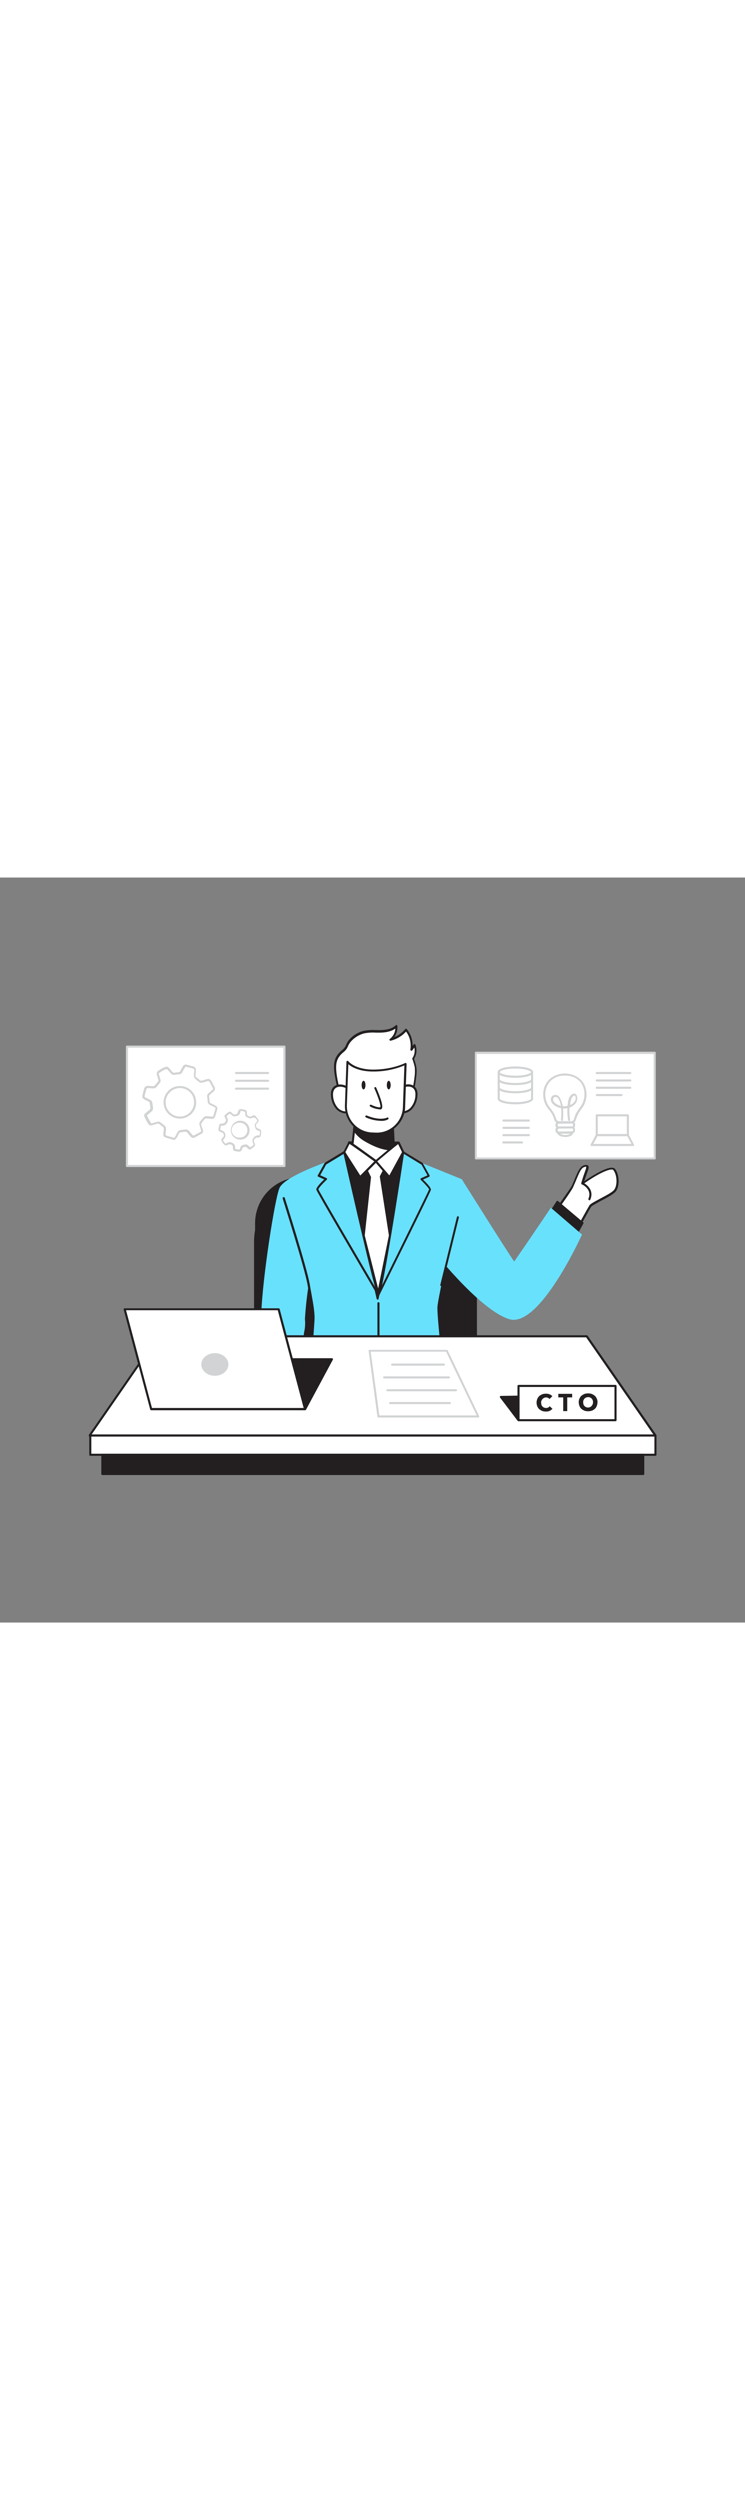 <svg version="1.1" id="Layer_1" xmlns="http://www.w3.org/2000/svg" xmlns:xlink="http://www.w3.org/1999/xlink" x="0px" y="0px" viewBox="0 0 500 500" style="width: 149px;" xml:space="preserve" data-imageid="cto-87" imageName="CTO" class="illustrations_image">
<rect x="0" y="0" width="500" height="500" fill="#808080" stroke="none"/>
<style type="text/css">
	.st0_cto-87{fill:#FFFFFF;}
	.st1_cto-87{fill:#D1D3D4;}
	.st2_cto-87{fill:#231F20;}
	.st3_cto-87{fill:#68E1FD;}
</style>
<g id="Background_cto-87">
	<rect x="85.2" y="113.5" class="st0_cto-87" width="105.7" height="80.1"/>
	<path class="st1_cto-87" d="M190.9,194.3H85.2c-0.4,0-0.7-0.3-0.7-0.7v-80.1c0-0.4,0.3-0.7,0.7-0.7h105.7c0.4,0,0.7,0.3,0.7,0.7v80.1&#10;&#9;&#9;C191.6,194,191.3,194.3,190.9,194.3z M85.9,192.9h104.3v-78.7H85.9L85.9,192.9z"/>
	<path class="st1_cto-87" d="M116.7,176.1c-0.2,0-0.3,0-0.5-0.1l-1.3-0.4l-3.4-1c-0.2-0.1-0.5-0.2-0.7-0.3c-0.8-0.3-1.3-1.1-1.2-2l0.3-3.1&#10;&#9;&#9;c0-0.3,0-0.6,0-0.9c0-0.3-0.1-0.6-0.4-0.8c-0.8-0.6-1.6-1.2-2.4-1.9l-0.3-0.2c-0.3-0.3-0.8-0.3-1.2-0.2l-2.1,0.6l-0.9,0.3l-0.2,0.1&#10;&#9;&#9;c-1.6,0.4-2.4,0.1-3.2-1.3c-0.7-1.1-1.3-2.4-2.1-4c-0.6-0.9-0.4-2.2,0.6-2.8c0,0,0,0,0,0c0.9-0.8,1.6-1.4,2.4-2&#10;&#9;&#9;c0.6-0.4,0.9-1.1,0.8-1.8c-0.1-0.7-0.2-1.4-0.3-2l-0.2-1.2c0-0.2-0.1-0.4-0.4-0.6L99,150l-1.7-0.9c-0.8-0.3-1.5-0.9-1.8-1.7&#10;&#9;&#9;c0-0.1,0-0.1,0-0.2v-0.4c0-0.1,0-0.2,0-0.2l0.2-1c0.2-0.8,0.4-1.6,0.6-2.3c0.2-0.6,0.3-1.2,0.5-1.8c0.3-1,1.3-1.7,2.3-1.7&#10;&#9;&#9;c0.6,0,1.2,0.1,1.8,0.1l0.9,0.1h0.4c0.3,0,0.6,0,0.9,0c0.2,0,0.4-0.1,0.5-0.2c1-1.1,1.9-2.2,2.6-3.1c0.1-0.2,0.2-0.5,0.1-0.8&#10;&#9;&#9;c-0.1-0.5-0.3-0.9-0.4-1.4s-0.4-1.2-0.5-1.7c-0.2-0.5-0.2-1-0.2-1.4c0-0.5,0.2-1,0.6-1.4c1.6-1.2,3.3-2.2,5.2-2.9&#10;&#9;&#9;c0.8-0.3,1.8-0.1,2.3,0.6l0.8,0.9c0.5,0.6,1,1.1,1.4,1.7c0.3,0.5,0.9,0.8,1.4,0.7c0.8-0.1,1.5-0.2,2.2-0.3l1.2-0.1&#10;&#9;&#9;c0.2,0,0.4-0.2,0.5-0.4l0.6-1.1l0.6-1.1c0.3-0.5,0.5-0.9,0.8-1.4c0.4-0.8,1.4-1.3,2.3-1c1.7,0.4,3.3,0.9,4.9,1.3&#10;&#9;&#9;c0.9,0.3,1.6,1.2,1.5,2.2c0,0.6-0.1,1.2-0.1,1.8l-0.1,0.9c0,0.4-0.1,0.8-0.1,1.2c0,0.3,0.1,0.7,0.4,0.9l0.6,0.5&#10;&#9;&#9;c0.7,0.6,1.4,1.1,2.1,1.7c0.3,0.3,0.8,0.4,1.3,0.2l1.6-0.5l1.7-0.5c1.1-0.4,2.3,0.1,2.8,1.1c0.8,1.3,1.5,2.7,2.2,4&#10;&#9;&#9;c0.7,1,0.5,2.4-0.6,3.2c-0.3,0.3-0.7,0.6-1,0.9s-0.5,0.4-0.7,0.6c-0.4,0.3-0.8,0.7-1.1,1.1c-0.2,0.2-0.3,0.4-0.2,0.7l0.1,0.8&#10;&#9;&#9;c0.1,0.9,0.2,1.9,0.3,2.8c0,0.4,0.3,0.8,0.7,1l0.9,0.4l1.2,0.6c0.4,0.2,0.9,0.5,1.3,0.7c0.9,0.5,1.3,1.5,1,2.4&#10;&#9;&#9;c-0.4,1.5-0.8,3-1.3,4.5c-0.1,0.3-0.2,0.5-0.3,0.7c-0.4,0.8-1.2,1.2-2,1.2l-3.2-0.3h-0.3c-0.6-0.1-1.3,0.2-1.6,0.7&#10;&#9;&#9;c-0.4,0.5-0.8,1-1.2,1.6l-0.5,0.6c-0.4,0.4-0.5,1.1-0.3,1.6c0.3,1,0.7,2,1,3c0.5,1.1,0,2.4-1.1,2.9c0,0,0,0-0.1,0&#10;&#9;&#9;c-1.2,0.7-2.6,1.5-4.1,2.3c-0.9,0.6-2.1,0.4-2.8-0.5c-0.5-0.5-1-1.1-1.5-1.7l-0.3-0.4c-1.1-1.3-1.2-1.3-2.8-1.1l-2.2,0.3&#10;&#9;&#9;c-0.5,0-0.9,0.3-1.1,0.8l-0.4,0.8c-0.3,0.5-0.5,1.1-0.8,1.6c-0.3,0.4-0.5,0.9-0.9,1.2C117.8,175.8,117.3,176.1,116.7,176.1z&#10;&#9;&#9; M106.2,163.8c0.6,0,1.1,0.2,1.6,0.6l0.3,0.2c0.8,0.6,1.6,1.3,2.4,1.9c0.6,0.5,0.9,1.1,0.9,1.9c0,0.3,0,0.7,0,1l-0.3,3.1&#10;&#9;&#9;c0,0.3,0.1,0.5,0.4,0.6c0.1,0.1,0.3,0.2,0.5,0.2l3.4,1l1.3,0.4c0.1,0,0.2,0.1,0.4-0.2c0.3-0.3,0.5-0.6,0.7-1c0.3-0.5,0.5-1,0.8-1.6&#10;&#9;&#9;l0.4-0.8c0.4-0.9,1.3-1.5,2.2-1.6l2.2-0.3c2.2-0.3,2.7-0.1,4.1,1.6l0.3,0.4c0.5,0.6,0.9,1.1,1.4,1.6c0.2,0.4,0.7,0.5,1,0.2&#10;&#9;&#9;c0,0,0,0,0.1,0c1.5-0.8,2.9-1.5,4.1-2.2c0.7-0.4,0.7-0.5,0.5-1.3c-0.3-1-0.6-2-0.9-3c-0.4-1-0.2-2.2,0.5-3l0.5-0.6&#10;&#9;&#9;c0.4-0.5,0.8-0.9,1.2-1.4c0.7-1,1.8-1.5,3-1.3h0.2l3.1,0.3c0.3,0,0.5-0.1,0.6-0.4c0.1-0.2,0.2-0.3,0.2-0.5c0.4-1.5,0.9-3,1.3-4.4&#10;&#9;&#9;c0.1-0.4,0-0.7-0.4-0.9c-0.4-0.2-0.8-0.5-1.2-0.7l-1.2-0.6l-0.9-0.4c-0.8-0.4-1.4-1.2-1.5-2.1c-0.1-0.9-0.2-1.9-0.3-2.9l-0.1-0.7&#10;&#9;&#9;c-0.1-0.7,0.2-1.3,0.6-1.8c0.4-0.4,0.8-0.8,1.2-1.1l0.7-0.6c0.3-0.3,0.7-0.6,1-0.8c0.6-0.6,0.6-0.8,0.3-1.5c-0.7-1.3-1.4-2.6-2.2-4&#10;&#9;&#9;c-0.2-0.4-0.7-0.6-1.1-0.5c0,0,0,0-0.1,0l-1.7,0.5l-1.7,0.5c-0.9,0.3-1.9,0.1-2.6-0.5c-0.7-0.6-1.4-1.1-2-1.7L131,135&#10;&#9;&#9;c-0.6-0.5-0.9-1.2-0.9-2c0-0.4,0-0.9,0.1-1.3s0-0.6,0.1-0.9c0.1-0.6,0.1-1.1,0.1-1.7s-0.1-0.7-0.5-0.8c-1.6-0.5-3.3-0.9-4.9-1.3&#10;&#9;&#9;c-0.2-0.1-0.5-0.1-0.8,0.4s-0.5,0.9-0.8,1.3l-0.6,1.1c-0.2,0.4-0.4,0.8-0.6,1.1c-0.3,0.6-0.9,1-1.5,1.1l-1.2,0.1&#10;&#9;&#9;c-0.7,0.1-1.5,0.2-2.2,0.3c-1.1,0.2-2.2-0.2-2.8-1.1c-0.4-0.6-0.9-1.1-1.4-1.6l-0.8-0.9c-0.2-0.3-0.5-0.3-0.8-0.2&#10;&#9;&#9;c-1.7,0.6-3.4,1.6-4.8,2.7c0,0.1-0.1,0.2-0.1,0.3c0,0.3,0.1,0.7,0.2,1c0.2,0.6,0.3,1.1,0.5,1.7s0.3,0.9,0.4,1.4&#10;&#9;&#9;c0.2,0.7,0.1,1.4-0.3,2c-0.8,1-1.7,2.1-2.7,3.2c-0.4,0.4-0.9,0.6-1.4,0.6c-0.4,0-0.8,0-1.2,0h-0.3l-0.9-0.1&#10;&#9;&#9;c-0.6-0.1-1.1-0.1-1.7-0.1c-0.4,0-0.9,0.3-0.9,0.7c-0.2,0.6-0.4,1.1-0.5,1.7c-0.2,0.8-0.4,1.5-0.6,2.3l-0.2,0.9v0.1&#10;&#9;&#9;c0.3,0.4,0.7,0.7,1.2,0.9l1.7,0.9l1.2,0.6c0.6,0.3,1,0.9,1.1,1.6l0.2,1.2c0.1,0.7,0.2,1.4,0.3,2c0.2,1.2-0.3,2.4-1.3,3.1&#10;&#9;&#9;c-0.7,0.5-1.4,1.1-2.3,1.9c-0.5,0.4-0.5,0.6-0.2,1.1c0.8,1.6,1.5,2.8,2.1,3.9c0.5,0.9,0.6,0.9,1.6,0.6l1-0.3l2-0.6&#10;&#9;&#9;C105.6,163.8,105.9,163.8,106.2,163.8z M120.7,161.8c-5.7,0-10.4-4.4-10.9-10.1c-0.2-2.9,0.7-5.8,2.6-7.9&#10;&#9;&#9;c3.8-4.6,10.7-5.2,15.3-1.4c2.3,1.9,3.7,4.6,3.9,7.6c0.3,2.8-0.5,5.6-2.3,7.7c-1.9,2.4-4.7,3.8-7.8,4.1&#10;&#9;&#9;C121.3,161.7,121,161.7,120.7,161.8L120.7,161.8z M120.6,141.3c-0.3,0-0.5,0-0.8,0c-2.5,0.3-4.7,1.5-6.3,3.4&#10;&#9;&#9;c-1.7,1.9-2.5,4.4-2.3,6.9c0.4,5.3,5,9.2,10.3,8.8c2.6-0.2,5.1-1.5,6.7-3.6c1.5-1.9,2.2-4.3,2-6.7l0,0&#10;&#9;&#9;C129.9,145.1,125.7,141.2,120.6,141.3L120.6,141.3z"/>
	<path class="st1_cto-87" d="M160.5,184h-0.2c-0.6-0.1-1.2-0.2-1.9-0.3l-0.8-0.1c-0.7-0.1-1.2-0.7-1.2-1.4c0-0.2,0-0.5-0.1-0.7v-0.7&#10;&#9;&#9;c0-0.1,0-0.3,0-0.4c-0.2-0.5-0.6-0.9-1.1-1.1c-0.5-0.3-1-0.3-1.6-0.2l-0.5,0.2c-0.3,0.2-0.6,0.3-0.9,0.4c-0.4,0.2-0.9,0.1-1.3-0.1&#10;&#9;&#9;c-1-0.8-1.7-1.8-2.2-2.9c0-0.1-0.1-0.2-0.1-0.3c0-0.2,0-0.3,0-0.5v-0.1c0.1-0.2,0.1-0.4,0.2-0.5c0.2-0.3,0.4-0.6,0.7-0.8&#10;&#9;&#9;c0.8-0.7,1-1.9,0.4-2.7c-0.3-0.3-0.6-0.6-1-0.7c-0.3-0.2-0.6-0.3-0.9-0.4l-0.5-0.2c-0.6-0.2-1-0.9-0.9-1.5l0.1-0.5&#10;&#9;&#9;c0.1-0.8,0.2-1.6,0.4-2.3c0.1-0.5,0.5-0.9,1-1c0.5-0.1,0.9-0.2,1.4-0.1c0.7,0,1.3-0.4,1.6-1c0.6-0.6,0.7-1.6,0.2-2.3&#10;&#9;&#9;c-1-1.8-0.8-2.2,0.8-3.4c0.3-0.2,0.6-0.4,0.8-0.6l0.6-0.4c0.5-0.4,1.2-0.4,1.6,0.1l0.8,0.7l0.7,0.6c0.2,0.2,0.5,0.3,0.8,0.2&#10;&#9;&#9;l0.5-0.1l0.5-0.1c0.6-0.1,1.1-0.6,1.2-1.2c0.6-2.1,1.2-2.4,2.9-2.1l0.4,0.1l0.9,0.2l0.6,0.1c0.7,0.1,1.2,0.6,1.2,1.3&#10;&#9;&#9;c0,0.3,0,0.6,0.1,0.8s0.1,0.8,0.1,1.2c0,0.1,0.1,0.3,0.2,0.4l0.4,0.2c1.4,0.9,1.4,0.9,2.8,0.2l0.2-0.1c0.8-0.5,1.8-0.4,2.3,0.4&#10;&#9;&#9;c0,0,0,0.1,0.1,0.1c0.4,0.4,0.7,0.9,1,1.3l0.4,0.5c0.5,0.5,0.5,1.3,0,1.9l-0.1,0.1c-0.5,0.6-0.9,1.1-1.4,1.7&#10;&#9;&#9;c0.1,0.4,0.1,0.9,0.3,1.3l0.1,0.4c0.1,0.3,0.3,0.6,0.7,0.7c0.6,0.2,1.2,0.4,1.7,0.7c0.5,0.3,0.8,0.8,0.8,1.4&#10;&#9;&#9;c-0.1,0.9-0.1,1.8-0.3,2.7c-0.1,0.8-0.8,1.4-1.6,1.4c-0.1,0-0.3,0-0.4,0c-1.1-0.1-2.2,0.6-2.5,1.7c-0.2,0.3-0.2,0.7-0.1,1l0.2,0.4&#10;&#9;&#9;c0.1,0.3,0.3,0.6,0.4,1c0.4,0.7,0.2,1.6-0.5,2.1c-0.7,0.5-1.3,1-2,1.5c-0.6,0.5-1.4,0.4-1.9-0.1c-0.2-0.2-0.4-0.3-0.5-0.5&#10;&#9;&#9;s-0.5-0.5-0.8-0.7c-0.2-0.2-0.4-0.3-0.7-0.2l-0.3,0.1c-0.5,0.1-0.9,0.2-1.3,0.4c-0.1,0.1-0.3,0.2-0.3,0.3c-0.2,0.4-0.3,0.8-0.4,1.3&#10;&#9;&#9;C162.1,183.3,161.4,184,160.5,184z M154.1,177.6c0.6,0,1.1,0.1,1.7,0.4c0.9,0.4,1.6,1.1,1.9,2c0,0.2,0.1,0.5,0.1,0.7v0.7&#10;&#9;&#9;c0,0.2,0,0.5,0.1,0.7l0.8,0.2c0.6,0.1,1.2,0.2,1.8,0.3c0.1,0,0.4,0,0.5-0.5c0.1-0.5,0.3-1,0.6-1.5c0.2-0.4,0.6-0.8,1.1-1&#10;&#9;&#9;c0.5-0.2,1-0.3,1.5-0.4h0.3c0.7-0.2,1.5,0,2,0.6c0.2,0.2,0.5,0.4,0.8,0.7s0.4,0.3,0.6,0.5l0,0h0.2l0,0c0.6-0.5,1.3-1,2-1.5&#10;&#9;&#9;c0.1-0.1,0.2-0.1,0.1-0.4s-0.3-0.7-0.4-1l-0.2-0.4c-0.3-0.7-0.3-1.5,0.1-2.2c0.6-1.6,2.2-2.6,3.9-2.4h0.3c0.2,0,0.3-0.1,0.3-0.2&#10;&#9;&#9;c0.1-0.8,0.2-1.7,0.3-2.5c0,0-0.1-0.1-0.1-0.1c-0.4-0.2-0.9-0.4-1.4-0.6c-0.8-0.2-1.4-0.8-1.6-1.6l-0.1-0.4&#10;&#9;&#9;c-0.1-0.4-0.2-0.9-0.3-1.3c-0.1-0.4,0-0.9,0.3-1.2c0.5-0.6,0.9-1.2,1.4-1.8l0.1-0.1v-0.1l-0.4-0.6c-0.3-0.4-0.6-0.8-1-1.2&#10;&#9;&#9;s-0.3-0.3-0.3-0.3c-0.1,0-0.3,0.1-0.4,0.2L170,161c-2,0.9-2.3,0.9-4.2-0.2l-0.4-0.2c-0.5-0.3-0.8-0.9-0.8-1.4&#10;&#9;&#9;c0-0.4-0.1-0.8-0.1-1.1s-0.1-0.6-0.1-0.9c-0.3-0.1-0.5-0.2-0.8-0.2c-0.3-0.1-0.5-0.1-0.8-0.2l-0.4-0.1c-0.9-0.2-0.9-0.2-1.2,1.1&#10;&#9;&#9;c-0.2,1.1-1.1,2-2.3,2.2l-0.5,0.1l-0.6,0.1c-0.7,0.2-1.5,0-2-0.5l-0.7-0.6l-0.8-0.7l-0.6,0.4c-0.3,0.2-0.5,0.4-0.8,0.6&#10;&#9;&#9;c-0.3,0.2-0.6,0.5-0.9,0.8c0.1,0.3,0.2,0.6,0.4,0.9c0.8,1.2,0.7,2.7-0.2,3.8c-0.6,1-1.6,1.6-2.8,1.6c-0.4,0-0.7,0-1.1,0.1&#10;&#9;&#9;c-0.2,0.7-0.3,1.4-0.4,2.2l-0.1,0.5l0.5,0.2c0.4,0.1,0.7,0.3,1.1,0.5c0.6,0.3,1.1,0.7,1.4,1.2c0.9,1.4,0.6,3.3-0.6,4.4&#10;&#9;&#9;c-0.2,0.2-0.4,0.4-0.5,0.6c0,0,0,0.1,0,0.1c0.4,0.9,0.9,1.7,1.7,2.3c0.3-0.1,0.6-0.2,0.8-0.4l0.5-0.3&#10;&#9;&#9;C153.3,177.7,153.7,177.6,154.1,177.6L154.1,177.6z M161.3,175.9L161.3,175.9c-3.5,0-6.4-2.8-6.4-6.3s2.8-6.4,6.3-6.4&#10;&#9;&#9;c3.5,0,6.4,2.9,6.3,6.5C167.5,173.1,164.8,175.9,161.3,175.9L161.3,175.9z M161.1,164.6c-2.7-0.3-5.2,1.6-5.6,4.3s1.6,5.2,4.3,5.6&#10;&#9;&#9;c0.5,0.1,0.9,0,1.4,0l0,0c2.7,0,4.8-2.2,4.8-4.9C166.1,166.9,163.9,164.6,161.1,164.6L161.1,164.6z"/>
	<path class="st1_cto-87" d="M179.9,131.9h-21.5c-0.4,0-0.7-0.3-0.7-0.7c0-0.4,0.3-0.7,0.7-0.7c0,0,0,0,0,0h21.5c0.4,0,0.7,0.3,0.7,0.7&#10;&#9;&#9;C180.6,131.5,180.3,131.8,179.9,131.9z"/>
	<path class="st1_cto-87" d="M179.9,137.1h-21.5c-0.4,0-0.7-0.3-0.7-0.7c0-0.4,0.3-0.7,0.7-0.7h21.5c0.4,0,0.7,0.3,0.7,0.7&#10;&#9;&#9;C180.6,136.8,180.3,137.1,179.9,137.1z"/>
	<path class="st1_cto-87" d="M179.9,142.4h-21.5c-0.4,0-0.7-0.3-0.7-0.7c0-0.4,0.3-0.7,0.7-0.7h21.5c0.4,0,0.7,0.3,0.7,0.7&#10;&#9;&#9;C180.6,142.1,180.3,142.4,179.9,142.4z"/>
	<rect x="319.3" y="117.7" class="st0_cto-87" width="120.1" height="70.9"/>
	<path class="st1_cto-87" d="M439.4,189.2h-120c-0.4,0-0.7-0.3-0.7-0.7c0,0,0,0,0,0v-70.9c0-0.4,0.3-0.7,0.7-0.7l0,0h120&#10;&#9;&#9;c0.4,0,0.7,0.3,0.7,0.7v0v70.9C440.1,188.9,439.8,189.2,439.4,189.2L439.4,189.2z M320,187.9h118.7v-69.5H320V187.9z"/>
	<path class="st0_cto-87" d="M379.3,164.4c-1.1,0-2.2,0-3.3,0.1c-1.6,0.3-3.2-0.8-3.4-2.4c-0.8-2.5-2.1-4.9-3.8-6.9&#10;&#9;&#9;c-2.5-3-3.7-6.8-3.4-10.6c0.6-8,7-12.9,15.2-12.2c12.1,1,15.7,13.5,9.5,22.2c-1.7,2.4-3.3,4.7-4,7.6c-0.3,1.5-1.7,2.5-3.2,2.3&#10;&#9;&#9;C381.7,164.4,380.5,164.4,379.3,164.4z"/>
	<path class="st1_cto-87" d="M375.7,165.2c-1.8,0.1-3.5-1.2-3.8-3c-0.7-2.4-2-4.7-3.7-6.6c-2.6-3.1-3.9-7.1-3.6-11.1&#10;&#9;&#9;c0.2-3.7,1.9-7.2,4.7-9.6c3.2-2.5,7.2-3.7,11.2-3.3c5.4,0.5,9.7,3.3,11.8,7.7c2.3,5.2,1.6,11.2-1.8,15.7c-1.7,2.2-3.1,4.6-3.9,7.3&#10;&#9;&#9;c-0.4,1.8-2.1,3-3.9,2.8c-0.8,0-1.6,0-2.4,0h-1.1h-1c-0.8,0-1.5,0-2.3,0L375.7,165.2z M379.3,164.4L379.3,164.4z M379,132.9&#10;&#9;&#9;c-3.2-0.1-6.3,1-8.8,3c-2.5,2.2-4,5.3-4.2,8.6c-0.3,3.7,0.9,7.3,3.2,10.1c1.8,2.1,3.2,4.5,4,7.1c0.2,1.3,1.4,2.1,2.7,1.9&#10;&#9;&#9;c0,0,0,0,0,0c0.8,0,1.5,0,2.4,0h2.1c0.8,0,1.6,0,2.4,0c1.2,0.2,2.3-0.6,2.5-1.8c0.7-3.1,2.4-5.5,4.1-7.8c3.1-4.1,3.7-9.5,1.7-14.2&#10;&#9;&#9;c-1.9-4-5.7-6.5-10.6-6.9C380,133,379.5,132.9,379,132.9L379,132.9z"/>
	<path class="st0_cto-87" d="M374.4,164.5l9.8-0.1c0.6,0,1,0.4,1,1l0,1.3c0,0.6-0.4,1-1,1l-9.8,0.1c-0.6,0-1-0.4-1-1l0-1.3&#10;&#9;&#9;C373.4,164.9,373.9,164.5,374.4,164.5z"/>
	<path class="st1_cto-87" d="M374.9,168.5c-1.2,0-2.1-0.9-2.1-2.1V166c0-1.2,0.9-2.2,2.1-2.2l8.9-0.1c1.2,0,2.2,0.9,2.2,2.1c0,0,0,0,0,0&#10;&#9;&#9;v0.5c0,1.2-0.9,2.2-2.1,2.2l0,0L374.9,168.5L374.9,168.5z M383.9,167.7L383.9,167.7z M383.9,165.1L383.9,165.1l-8.9,0.1&#10;&#9;&#9;c-0.4,0-0.7,0.3-0.7,0.8v0.5c0,0.4,0.3,0.7,0.7,0.7l0,0l8.9-0.1c0.4,0,0.7-0.3,0.7-0.8v-0.5C384.6,165.4,384.3,165.1,383.9,165.1z"/>
	<path class="st0_cto-87" d="M374.5,167.8l9.8-0.1c0.6,0,1,0.4,1,1l0,1.3c0,0.6-0.4,1-1,1l-9.8,0.1c-0.6,0-1-0.4-1-1l0-1.3&#10;&#9;&#9;C373.5,168.3,373.9,167.8,374.5,167.8z"/>
	<path class="st1_cto-87" d="M374.9,171.9c-0.6,0-1.1-0.2-1.5-0.6c-0.4-0.4-0.6-0.9-0.6-1.5v-0.5c0-1.2,0.9-2.2,2.1-2.2l8.9-0.1&#10;&#9;&#9;c0.6,0,1.1,0.2,1.5,0.6c0.4,0.4,0.6,0.9,0.6,1.5v0.5c0,1.2-0.9,2.2-2.1,2.2l0,0L374.9,171.9L374.9,171.9z M383.9,171.1L383.9,171.1&#10;&#9;&#9;z M383.9,168.4L383.9,168.4l-8.9,0.1c-0.4,0-0.7,0.3-0.7,0.8v0.5c0,0.2,0.1,0.4,0.2,0.5c0.2,0.1,0.3,0.2,0.5,0.2l8.9-0.1&#10;&#9;&#9;c0.4,0,0.7-0.3,0.7-0.8v-0.5c0-0.2-0.1-0.4-0.2-0.5C384.3,168.5,384,168.4,383.9,168.4L383.9,168.4z"/>
	<path class="st0_cto-87" d="M384,171.1c0,1.3-2,2.3-4.6,2.4s-4.6-1-4.6-2.2L384,171.1z"/>
	<path class="st1_cto-87" d="M379.3,174.1c-3,0-5.2-1.2-5.2-2.9c0-0.2,0.1-0.4,0.2-0.5c0.1-0.1,0.3-0.2,0.5-0.2l9.2-0.1l0,0&#10;&#9;&#9;c0.4,0,0.7,0.3,0.7,0.7c-0.1,1-0.7,1.9-1.7,2.3c-1.1,0.5-2.3,0.8-3.5,0.8H379.3z M376,171.9c1,0.6,2.2,0.9,3.4,0.9&#10;&#9;&#9;c1,0,2-0.2,2.9-0.6c0.2-0.1,0.3-0.2,0.5-0.3L376,171.9z"/>
	<path class="st0_cto-87" d="M377.2,162.7c0.2-3.6,0.5-7.2-0.4-10.7c-0.4-1.7-1.1-3.3-2.2-4.7c-1-1-2.7-0.9-3.7,0.1c0,0-0.1,0.1-0.1,0.1&#10;&#9;&#9;c-0.5,0.8-0.6,1.8-0.2,2.7c0.4,0.8,1.1,1.6,1.8,2.1c3.4,2.4,7.8,2.5,11.3,0.4c1.1-0.6,2-1.6,2.6-2.8c0.6-1.2,0.6-2.6,0-3.8&#10;&#9;&#9;c-0.7-1.2-2-0.4-2.7,0.4c-1.5,1.7-1.8,4.5-2,6.7c-0.3,3.1-0.2,6.2,0.4,9.3"/>
	<path class="st1_cto-87" d="M377.2,163.4L377.2,163.4c-0.4,0-0.7-0.4-0.7-0.7c0,0,0,0,0,0v-0.3c0.3-2.5,0.3-5.1,0.1-7.6&#10;&#9;&#9;c-1.6-0.3-3.2-0.9-4.5-1.9c-0.9-0.6-1.6-1.4-2.1-2.4c-0.5-1.1-0.4-2.4,0.2-3.4c1.1-1.4,3.2-1.6,4.6-0.5c0.1,0.1,0.2,0.1,0.2,0.2&#10;&#9;&#9;c1.1,1.5,1.9,3.2,2.3,5c0.2,0.6,0.3,1.1,0.4,1.7c1.1,0.1,2.1,0,3.2-0.3V153c0.2-2.2,0.5-5,2.1-6.8c0.6-0.7,1.5-1.2,2.5-1.2&#10;&#9;&#9;c0.6,0.1,1.1,0.4,1.4,1c0.7,1.4,0.7,3,0.1,4.4c-0.6,1.3-1.7,2.4-2.9,3.1c-0.6,0.4-1.2,0.7-1.9,0.9c-0.2,2.8,0,5.5,0.4,8.2&#10;&#9;&#9;c0.1,0.4-0.2,0.7-0.5,0.8s-0.7-0.2-0.8-0.5c0,0,0,0,0-0.1c-0.5-2.6-0.6-5.3-0.5-8c-0.9,0.2-1.9,0.3-2.9,0.2c0.2,2.5,0.1,5-0.1,7.6&#10;&#9;&#9;v0.3C377.9,163.2,377.6,163.4,377.2,163.4z M372.9,147.3h-0.1c-0.5,0-1,0.2-1.3,0.6c-0.4,0.6-0.4,1.4-0.1,2&#10;&#9;&#9;c0.4,0.7,0.9,1.4,1.6,1.8c1,0.7,2.2,1.3,3.5,1.5c-0.1-0.4-0.2-0.8-0.3-1.1c-0.3-1.6-1-3.1-2-4.4&#10;&#9;&#9;C373.8,147.4,373.4,147.3,372.9,147.3L372.9,147.3z M385.5,146.3c-0.5,0.1-0.9,0.4-1.2,0.8c-1.2,1.4-1.5,3.7-1.7,5.6&#10;&#9;&#9;c0.3-0.2,0.7-0.3,1-0.5c1-0.6,1.8-1.4,2.4-2.5c0.5-1,0.5-2.1,0-3.1C385.7,146.3,385.6,146.3,385.5,146.3L385.5,146.3z"/>
	<path class="st1_cto-87" d="M354.9,163.8h-17c-0.4,0-0.7-0.3-0.7-0.7s0.3-0.7,0.7-0.7c0,0,0,0,0,0h17c0.4,0,0.7,0.3,0.7,0.7&#10;&#9;&#9;C355.6,163.5,355.3,163.8,354.9,163.8z"/>
	<path class="st1_cto-87" d="M354.9,168.7h-17c-0.4,0-0.7-0.3-0.7-0.7c0-0.4,0.3-0.7,0.7-0.7h17c0.4,0,0.7,0.3,0.7,0.7&#10;&#9;&#9;C355.6,168.4,355.3,168.7,354.9,168.7z"/>
	<path class="st1_cto-87" d="M354.9,173.6h-17c-0.4,0-0.7-0.3-0.7-0.7c0-0.4,0.3-0.7,0.7-0.7h17c0.4,0,0.7,0.3,0.7,0.7&#10;&#9;&#9;C355.6,173.3,355.3,173.6,354.9,173.6z"/>
	<path class="st1_cto-87" d="M350.4,178.5h-12.6c-0.4,0-0.7-0.3-0.7-0.7s0.3-0.7,0.7-0.7c0,0,0,0,0,0h12.5c0.4,0,0.7,0.3,0.7,0.7&#10;&#9;&#9;C351.1,178.2,350.8,178.5,350.4,178.5L350.4,178.5z"/>
	<path class="st1_cto-87" d="M423,131.9h-22.5c-0.4,0-0.7-0.3-0.7-0.7c0-0.4,0.3-0.7,0.7-0.7H423c0.4,0,0.7,0.3,0.7,0.7&#10;&#9;&#9;C423.7,131.6,423.4,131.9,423,131.9z"/>
	<path class="st1_cto-87" d="M423,136.9h-22.5c-0.4,0-0.7-0.3-0.7-0.7s0.3-0.7,0.7-0.7c0,0,0,0,0,0H423c0.4,0,0.7,0.3,0.7,0.7&#10;&#9;&#9;S423.4,136.9,423,136.9C423,136.9,423,136.9,423,136.9z"/>
	<path class="st1_cto-87" d="M423,141.8h-22.5c-0.4,0-0.7-0.3-0.7-0.7c0-0.4,0.3-0.7,0.7-0.7H423c0.4,0,0.7,0.3,0.7,0.7&#10;&#9;&#9;C423.7,141.5,423.4,141.8,423,141.8z"/>
	<path class="st1_cto-87" d="M417.1,146.7h-16.5c-0.4,0-0.7-0.3-0.7-0.7c0-0.4,0.3-0.7,0.7-0.7h16.5c0.4,0,0.7,0.3,0.7,0.7&#10;&#9;&#9;C417.8,146.4,417.5,146.7,417.1,146.7z"/>
	<rect x="400.5" y="159.6" class="st0_cto-87" width="20.9" height="13.3"/>
	<path class="st1_cto-87" d="M421.4,173.6h-20.9c-0.4,0-0.7-0.3-0.7-0.7c0,0,0,0,0,0v-13.3c0-0.4,0.3-0.7,0.7-0.7l0,0h20.9&#10;&#9;&#9;c0.4,0,0.7,0.3,0.7,0.7c0,0,0,0,0,0v13.3C422.1,173.3,421.8,173.6,421.4,173.6z M401.2,172.2h19.5v-11.9h-19.5V172.2z"/>
	<polygon class="st0_cto-87" points="400.5,172.9 397,179.5 425,179.5 421.4,172.9 &#9;"/>
	<path class="st1_cto-87" d="M425,180.2h-28c-0.4,0-0.7-0.3-0.7-0.7c0-0.1,0-0.2,0.1-0.3l3.5-6.6c0.1-0.2,0.4-0.4,0.6-0.4h20.9&#10;&#9;&#9;c0.3,0,0.5,0.1,0.6,0.4l3.5,6.6c0.1,0.2,0.1,0.5,0,0.7C425.4,180.1,425.2,180.2,425,180.2z M398.2,178.8h25.6l-2.8-5.2h-20&#10;&#9;&#9;L398.2,178.8z"/>
	<path class="st0_cto-87" d="M334.7,130.6v17.8c0,1.7,5,3.1,11.2,3.1s11.2-1.4,11.2-3.1v-17.8H334.7z"/>
	<path class="st1_cto-87" d="M345.9,152.2c-5.7,0-11.9-1.2-11.9-3.8v-17.8c0-0.4,0.3-0.7,0.7-0.7l0,0h22.4c0.4,0,0.7,0.3,0.7,0.7&#10;&#9;&#9;c0,0,0,0,0,0v17.8C357.8,151,351.6,152.2,345.9,152.2z M335.4,131.3v17.1c0,0.8,3.7,2.4,10.5,2.4s10.5-1.6,10.5-2.4v-17.1H335.4z"/>
	<ellipse class="st0_cto-87" cx="345.9" cy="130.6" rx="11.2" ry="3.1"/>
	<path class="st1_cto-87" d="M345.9,134.4c-5.7,0-11.9-1.2-11.9-3.8s6.2-3.8,11.9-3.8s11.9,1.2,11.9,3.8S351.6,134.4,345.9,134.4z&#10;&#9;&#9; M345.9,128.2c-6.8,0-10.5,1.6-10.5,2.4s3.7,2.4,10.5,2.4s10.5-1.6,10.5-2.4S352.7,128.2,345.9,128.2L345.9,128.2z"/>
	<path class="st0_cto-87" d="M357.1,135.5c0,1.7-5,3.1-11.2,3.1s-11.2-1.4-11.2-3.1"/>
	<path class="st1_cto-87" d="M345.9,139.3c-5.7,0-11.9-1.2-11.9-3.8c0-0.4,0.3-0.7,0.7-0.7c0.4,0,0.7,0.3,0.7,0.7c0,0.8,3.7,2.4,10.5,2.4&#10;&#9;&#9;s10.5-1.6,10.5-2.4c0-0.4,0.3-0.7,0.7-0.7c0.4,0,0.7,0.3,0.7,0.7C357.8,138.1,351.6,139.3,345.9,139.3z"/>
	<path class="st0_cto-87" d="M357.1,141.1c0,1.7-5,3.1-11.2,3.1s-11.2-1.4-11.2-3.1"/>
	<path class="st1_cto-87" d="M345.9,144.8c-5.7,0-11.9-1.2-11.9-3.8c0-0.4,0.3-0.7,0.7-0.7c0.4,0,0.7,0.3,0.7,0.7c0,0.8,3.7,2.4,10.5,2.4&#10;&#9;&#9;s10.5-1.6,10.5-2.4c0-0.4,0.3-0.7,0.7-0.7c0.4,0,0.7,0.3,0.7,0.7C357.8,143.6,351.6,144.8,345.9,144.8z"/>
</g>
<g id="Chair_cto-87">
	<path class="st2_cto-87" d="M202.1,201.1h86.5c17,0,30.9,13.8,30.9,30.9c0,0,0,0,0,0v97.6l0,0H171.2l0,0V232&#10;&#9;&#9;C171.2,215,185,201.1,202.1,201.1C202.1,201.1,202.1,201.1,202.1,201.1z"/>
	<path class="st2_cto-87" d="M319.4,330.3H171.2c-0.4,0-0.7-0.3-0.7-0.7l0,0v-85.3c0.1-24.2,19.7-43.8,43.9-43.9h61.8&#10;&#9;&#9;c24.2,0.1,43.8,19.7,43.9,43.9v85.3C320.1,330,319.8,330.3,319.4,330.3z M171.9,328.9h146.8v-84.6c0-23.5-19-42.5-42.5-42.5h-61.8&#10;&#9;&#9;c-23.5,0-42.5,19-42.5,42.5L171.9,328.9z"/>
</g>
<g id="Character_cto-87">
	<g id="Character-2_cto-87">
		<path class="st0_cto-87" d="M374.4,221.7c0,0,8.1-11.4,9.7-13.9c4-8.4,5-14.3,9.4-14.2c2.2,0.1-0.9,5-2.7,11.8c0,0,18.5-13.1,21.3-9.5&#10;&#9;&#9;&#9;s3.1,11.8,0,14.7s-15.1,8.1-16.1,9.7s-7.1,12.6-7.1,12.6L374.4,221.7z"/>
		<path class="st2_cto-87" d="M389.1,233.6c-0.2,0-0.3,0-0.4-0.1L374,222.3c-0.3-0.2-0.4-0.7-0.2-1c0,0,0,0,0,0c0.1-0.1,8.1-11.4,9.7-13.9&#10;&#9;&#9;&#9;c0.9-1.9,1.7-3.8,2.4-5.5c2.3-5.4,3.8-9,7.5-9h0.2c0.5,0,0.9,0.2,1.2,0.6c0.7,1,0,2.6-1.1,5.7c-0.5,1.3-1,2.9-1.6,4.6&#10;&#9;&#9;&#9;c5.1-3.5,17.9-11.7,20.7-8.2c3,3.7,3.4,12.4-0.1,15.7c-1.7,1.6-5.6,3.7-9.4,5.7c-2.7,1.5-6.1,3.3-6.5,3.9c-1,1.5-7,12.4-7,12.5&#10;&#9;&#9;&#9;c-0.1,0.2-0.3,0.3-0.5,0.4L389.1,233.6z M375.4,221.6l13.5,10.3c1.4-2.5,5.8-10.5,6.7-11.9c0.5-0.9,2.9-2.2,7-4.4&#10;&#9;&#9;&#9;c3.6-1.9,7.6-4,9.1-5.5c2.8-2.6,2.7-10.3-0.1-13.8c-1-1.3-8,0.8-20.4,9.6c-0.2,0.2-0.6,0.2-0.8,0c-0.2-0.2-0.4-0.5-0.3-0.8&#10;&#9;&#9;&#9;c0.6-2.2,1.3-4.4,2.1-6.6c0.6-1.8,1.5-4,1.2-4.4h-0.1c-2.8,0-4,2.7-6.3,8.2c-0.7,1.7-1.5,3.6-2.4,5.6&#10;&#9;&#9;&#9;C383.4,210.4,377.1,219.2,375.4,221.6L375.4,221.6z"/>
		<polygon class="st2_cto-87" points="370.9,222.7 374.1,217.7 391,231.9 387.9,237.3 &#9;&#9;"/>
		<path class="st2_cto-87" d="M387.9,238c-0.2,0-0.3-0.1-0.5-0.2l-17-14.6c-0.3-0.2-0.3-0.6-0.1-0.9l3.2-5c0.1-0.2,0.3-0.3,0.5-0.3&#10;&#9;&#9;&#9;c0.2,0,0.4,0,0.6,0.2l16.8,14.2c0.3,0.2,0.3,0.6,0.1,0.9l-3,5.4c-0.1,0.2-0.3,0.3-0.5,0.4L387.9,238z M371.8,222.6l15.9,13.6&#10;&#9;&#9;&#9;l2.3-4.1l-15.8-13.3L371.8,222.6z"/>
		<path class="st3_cto-87 targetColor" d="M230.2,187.1c0,0-38.4,12-42.6,21.2c-3,6.6-11.3,58.9-12.3,84.8c-1,26.7-8.5,39-8.5,39l34.7,1.2&#10;&#9;&#9;&#9;c0,0,2.7-27.7,3.2-37.9c0.5-7.5,1.3-14.9,2.5-22.3c0,0,3.4,17.3,3.1,23.6s-2.3,36.5-2.3,36.5h89.6c0,0-4.5-39.9-4-45.3&#10;&#9;&#9;&#9;s5.6-28.4,5.6-28.4l10.8-57c0,0-36.5-14.9-40.9-16.4S230.2,187.1,230.2,187.1z" style="fill: rgb(104, 225, 253);"/>
		<path class="st2_cto-87" d="M254,334c-0.4,0-0.7-0.3-0.7-0.7l0,0v-47.6c0-0.4,0.3-0.7,0.7-0.7c0.4,0,0.7,0.3,0.7,0.7v47.5&#10;&#9;&#9;&#9;C254.7,333.6,254.4,334,254,334C254,334,254,334,254,334z"/>
		<polygon class="st2_cto-87" points="234.4,177.8 267.5,177.9 266.9,190.5 243.5,190.5 232.2,185.1 &#9;&#9;"/>
		<path class="st2_cto-87" d="M266.9,191.2h-23.4c-0.1,0-0.2,0-0.3-0.1l-11.4-5.4c-0.3-0.1-0.5-0.5-0.4-0.8l2.2-7.3&#10;&#9;&#9;&#9;c0.1-0.3,0.4-0.5,0.7-0.5l0,0l33.1,0.1c0.4,0,0.7,0.3,0.7,0.7c0,0,0,0,0,0l-0.6,12.6C267.6,190.9,267.3,191.2,266.9,191.2z&#10;&#9;&#9;&#9; M243.7,189.8h22.5l0.5-11.2l-31.8-0.1l-1.9,6.2L243.7,189.8z"/>
		<path class="st0_cto-87" d="M276.1,145.7c1.9-4.1,2.5-9,2.9-13.4c0.2-1.5,0.2-3.1,0-4.6c-0.4-2.1-1-4.1-1.7-6.1c1.8-2.7,2.2-6.1,1-9.1&#10;&#9;&#9;&#9;l-2.2,3c0.8-4.7-0.5-9.6-3.6-13.3c-2.7,3.2-6.3,5.5-10.4,6.5c2.7-2.2,4.2-5.5,3.9-9c-2.7,2.7-6.9,3.4-10.7,3.4s-7.8-0.4-11.5,0.6&#10;&#9;&#9;&#9;c-3.5,1-6.7,3-9.1,5.8c-1.9,2.2-2,4.7-4.3,6.6c-5.6,4.4-6.1,8.6-5.2,15.5c0.8,6.4,3,12.7,3.6,18.9c7.4,0.4,14.8,1.1,22.2,1&#10;&#9;&#9;&#9;C256.9,151.4,272.9,152.6,276.1,145.7z"/>
		<path class="st2_cto-87" d="M257,152.2c-1.1,0-2.2,0-3.2,0s-2.1,0-2.9,0c-6,0.1-12.1-0.3-18-0.7l-4.2-0.3c-0.3,0-0.6-0.3-0.6-0.6&#10;&#9;&#9;&#9;c-0.4-3.3-1-6.6-1.8-9.8c-0.7-3-1.3-6-1.8-9.1c-0.9-7.3-0.3-11.6,5.5-16.2c1-0.9,1.8-2,2.3-3.3c0.5-1.1,1.1-2.2,1.9-3.2&#10;&#9;&#9;&#9;c2.5-2.9,5.8-5,9.4-6c2.8-0.6,5.8-0.8,8.7-0.6c1,0,2,0,3,0c4.7-0.1,8.1-1.1,10.2-3.2c0.3-0.3,0.7-0.3,1,0c0.1,0.1,0.2,0.3,0.2,0.4&#10;&#9;&#9;&#9;c0.2,2.7-0.5,5.4-2.1,7.5c2.9-1.2,5.4-3,7.4-5.4c0.1-0.2,0.3-0.3,0.5-0.2l0,0c0.2,0,0.4,0.1,0.5,0.2c2.6,3.2,4,7.2,3.9,11.3&#10;&#9;&#9;&#9;l0.7-0.9c0.2-0.3,0.7-0.4,1-0.2c0.1,0.1,0.2,0.2,0.2,0.3c1.2,3.1,0.9,6.6-0.9,9.5c0.7,2,1.3,4,1.6,6c0.2,1.6,0.2,3.2,0,4.8&#10;&#9;&#9;&#9;c-0.5,4.6-1.1,9.5-3,13.6l0,0C274.2,151.6,264.4,152.2,257,152.2z M251.7,150.7h2.2c6.7,0.1,19.1,0.2,21.6-5.3&#10;&#9;&#9;&#9;c1.8-4,2.4-8.7,2.9-13.2c0.1-1.5,0.1-3,0-4.5c0-0.5-1.2-4.9-1.6-5.7c-0.2-0.2-0.2-0.6,0-0.8c1.4-2.1,1.8-4.7,1.3-7.1l-1.4,1.9&#10;&#9;&#9;&#9;c-0.2,0.3-0.7,0.4-1,0.1c-0.2-0.2-0.3-0.4-0.3-0.7c0.7-4.2-0.3-8.6-2.9-12c-2.7,3-6.3,5.1-10.2,6.1c-0.4,0.1-0.8-0.1-0.9-0.5&#10;&#9;&#9;&#9;c-0.1-0.3,0-0.6,0.3-0.7c2.1-1.7,3.5-4.2,3.6-6.9c-2.4,1.7-5.7,2.6-10,2.7c-1,0-2,0-3,0c-2.8-0.2-5.6,0-8.3,0.6&#10;&#9;&#9;&#9;c-3.4,1-6.4,2.9-8.7,5.6c-0.7,0.9-1.3,1.8-1.7,2.8c-0.6,1.5-1.5,2.8-2.7,3.8c-5.3,4.2-5.8,8-5,14.9c0.4,3,1,6,1.8,9&#10;&#9;&#9;&#9;c0.8,3.1,1.4,6.2,1.8,9.4l3.6,0.2c5.9,0.4,11.9,0.8,17.9,0.7L251.7,150.7z M276.1,145.7L276.1,145.7z"/>
		<path class="st0_cto-87" d="M236.7,146.8c-1-8.1-14.3-10.5-13.9-1c0,3.3,1.1,6.5,3.2,9c2.2,2.4,5.8,3.6,8.9,2.4"/>
		<path class="st2_cto-87" d="M232.3,158.3c-2.6,0-5.1-1.2-6.8-3.1c-2.2-2.7-3.4-6-3.4-9.5c-0.2-4.7,2.8-6.6,5.6-6.8&#10;&#9;&#9;&#9;c4.2-0.3,9.1,2.7,9.8,7.8c0,0.4-0.2,0.7-0.6,0.8c0,0,0,0,0,0c-0.4,0-0.7-0.2-0.8-0.6c-0.5-4.2-4.8-6.8-8.3-6.5&#10;&#9;&#9;&#9;c-2.8,0.2-4.4,2.2-4.3,5.4c0,3.1,1.1,6.2,3.1,8.6c2,2.3,5.2,3.2,8.1,2.2c0.3-0.2,0.8-0.1,0.9,0.3c0.2,0.3,0.1,0.8-0.3,0.9&#10;&#9;&#9;&#9;c0,0-0.1,0-0.1,0.1C234.2,158.2,233.3,158.3,232.3,158.3z"/>
		<path class="st0_cto-87" d="M265.6,146.8c1-8.1,14.3-10.5,13.9-1c0,3.3-1.1,6.5-3.2,9c-2.2,2.4-5.8,3.6-8.9,2.4"/>
		<path class="st2_cto-87" d="M269.9,158.3c-1,0-1.9-0.2-2.8-0.5c-0.4-0.1-0.6-0.5-0.5-0.9c0.1-0.4,0.5-0.6,0.9-0.5c0.1,0,0.1,0,0.1,0.1&#10;&#9;&#9;&#9;c2.9,1,6.1,0.1,8.1-2.2c2-2.4,3.1-5.4,3.1-8.6c0.1-3.2-1.5-5.2-4.3-5.4c-3.5-0.3-7.7,2.3-8.3,6.5c-0.1,0.4-0.4,0.6-0.8,0.6&#10;&#9;&#9;&#9;c-0.4,0-0.7-0.4-0.6-0.8c0,0,0,0,0,0c0.6-5.1,5.6-8.1,9.8-7.8c2.8,0.2,5.7,2.1,5.6,6.8c0,3.5-1.2,6.8-3.4,9.5&#10;&#9;&#9;&#9;C275,157.2,272.5,158.3,269.9,158.3z"/>
		<path class="st0_cto-87" d="M235.7,186.9c0,0,6.1,3.1,16.6,3.5s12.3-2.5,12.3-2.5l-0.2-5.6l-0.6-13.1l-0.6-12.2l-24-0.8l-1.2,9.9&#10;&#9;&#9;&#9;l-0.4,3.2L235.7,186.9z"/>
		<path class="st2_cto-87" d="M254.1,191.1c-0.6,0-1.2,0-1.8,0c-10.6-0.4-16.7-3.4-16.9-3.6c-0.3-0.1-0.4-0.4-0.4-0.7l3.5-30.8&#10;&#9;&#9;&#9;c0-0.4,0.4-0.6,0.7-0.6l24,0.8c0.4,0,0.7,0.3,0.7,0.7l1.4,30.9c0,0.1,0,0.3-0.1,0.4C265,188.6,263.1,191.1,254.1,191.1z&#10;&#9;&#9;&#9; M236.4,186.5c5.1,2,10.5,3.1,15.9,3.2c8.4,0.3,11-1.5,11.5-2l-1.3-30l-22.7-0.8L236.4,186.5z"/>
		<path class="st2_cto-87" d="M237.7,169.3c1.9,3,4.5,5.5,7.6,7.2c5.1,3,12.7,6.5,19,5.8l-0.6-13.1c-4.6,0.4-9.3,0.3-13.9-0.4&#10;&#9;&#9;&#9;c-4-0.5-8.2-1-11.9-2.7L237.7,169.3z"/>
		<path class="st2_cto-87" d="M262.5,183.1c-6.5,0-13.7-3.7-17.6-6c-3.2-1.8-5.9-4.3-7.9-7.4c-0.1-0.1-0.1-0.3-0.1-0.4l0.4-3.2&#10;&#9;&#9;&#9;c0-0.2,0.2-0.4,0.4-0.5c0.2-0.1,0.4-0.1,0.6,0c3.7,1.7,7.9,2.2,11.6,2.7c4.5,0.7,9.1,0.8,13.7,0.4c0.2,0,0.4,0,0.5,0.2&#10;&#9;&#9;&#9;c0.2,0.1,0.2,0.3,0.2,0.5l0.6,13.1c0,0.4-0.2,0.7-0.6,0.7C263.8,183.1,263.1,183.1,262.5,183.1z M238.4,169.2&#10;&#9;&#9;&#9;c1.8,2.8,4.3,5.1,7.3,6.7c3.9,2.4,11.4,6.2,17.9,5.8l-0.5-11.7c-4.4,0.3-8.9,0.2-13.3-0.5c-3.8-0.3-7.6-1.1-11.2-2.4L238.4,169.2z&#10;&#9;&#9;&#9;"/>
		<path class="st0_cto-87" d="M272.1,125l-1,29.1c0,1.2-0.2,2.5-0.5,3.7c-2.1,8.5-9.8,14.3-18.5,14l-2.1-0.1c-8.2-0.3-15.2-5.9-17.2-13.8&#10;&#9;&#9;&#9;c-0.4-1.7-0.6-3.5-0.6-5.2l1-29.1c0,0,4.6,6,17.6,5.9C263.8,129.4,272.1,125,272.1,125z"/>
		<path class="st2_cto-87" d="M252.7,172.6h-0.7l-2.1-0.1c-10.5-0.4-18.8-9.2-18.4-19.7c0,0,0,0,0,0l1-29.1c0-0.4,0.3-0.7,0.7-0.7&#10;&#9;&#9;&#9;c0.2,0,0.4,0.1,0.6,0.3c0,0.1,4.5,5.6,16.7,5.6h0.4c12.7-0.1,21-4.4,21-4.4c0.3-0.2,0.8,0,0.9,0.3c0.1,0.1,0.1,0.2,0.1,0.3&#10;&#9;&#9;&#9;l-1,29.1c0,1.3-0.2,2.6-0.5,3.8C269.2,166.5,261.5,172.6,252.7,172.6z M233.8,125.3l-1,27.5c-0.3,9.8,7.3,18,17.1,18.3&#10;&#9;&#9;&#9;c0,0,0.1,0,0.1,0l2.1,0.1c9.7,0.4,17.9-7.2,18.3-17c0,0,0-0.1,0-0.1l1-28c-6.5,2.7-13.5,4.1-20.6,4.1h-0.4&#10;&#9;&#9;&#9;C241,130.2,235.9,127.1,233.8,125.3L233.8,125.3z"/>
		<path class="st0_cto-87" d="M251.9,141.3c0,0,6.1,13.3,3.4,13.6s-6.5-1.8-6.5-1.8"/>
		<path class="st2_cto-87" d="M254.8,155.6c-2.2-0.2-4.4-0.8-6.3-1.9c-0.3-0.2-0.5-0.6-0.3-0.9c0.2-0.3,0.6-0.5,0.9-0.3c0,0,0,0,0,0&#10;&#9;&#9;&#9;c0,0,3.6,1.9,6.1,1.7c0.6-0.8-1.2-6.5-3.9-12.6c-0.2-0.4,0-0.8,0.3-0.9c0.4-0.2,0.8,0,0.9,0.4c1.2,2.7,5.1,11.7,3.8,13.9&#10;&#9;&#9;&#9;c-0.2,0.4-0.6,0.6-1,0.7L254.8,155.6z"/>
		<path class="st2_cto-87" d="M255.6,163.3c-3.5-0.1-6.9-0.9-10-2.3c-0.4-0.2-0.5-0.6-0.4-0.9s0.6-0.5,0.9-0.4l0,0&#10;&#9;&#9;&#9;c8.9,3.8,13.7,1.5,13.7,1.4c0.3-0.2,0.8,0,0.9,0.3c0.2,0.3,0,0.8-0.3,0.9l0,0C259,163.1,257.3,163.4,255.6,163.3z"/>
		<ellipse class="st2_cto-87" cx="244" cy="139.3" rx="1.3" ry="2.9"/>
		<ellipse class="st2_cto-87" cx="260.9" cy="139.3" rx="1.3" ry="2.9"/>
		<polygon class="st2_cto-87" points="231.1,184.4 253.5,282.6 258.6,258.2 270.5,184.4 252.3,190.4 &#9;&#9;"/>
		<path class="st2_cto-87" d="M253.5,283.3c-0.3,0-0.6-0.2-0.7-0.5l-22.5-98.3c-0.1-0.2,0-0.5,0.2-0.7c0.2-0.2,0.4-0.2,0.7-0.2l21,6l18-6&#10;&#9;&#9;&#9;c0.2-0.1,0.5,0,0.7,0.1c0.2,0.2,0.3,0.4,0.2,0.6l-11.9,73.8l-5.1,24.5C254.1,283.1,253.8,283.3,253.5,283.3L253.5,283.3z&#10;&#9;&#9;&#9; M232,185.3l21.5,94L258,258l11.7-72.7l-17.1,5.7c-0.1,0-0.3,0-0.4,0L232,185.3z"/>
		<polygon class="st0_cto-87" points="244.4,193.5 248.2,201.1 244.1,240.3 253.9,279 261.7,240.3 255.6,200.7 258.6,194.7 252.3,190.4 &#9;&#9;&#10;&#9;&#9;&#9;"/>
		<path class="st2_cto-87" d="M253.9,279.7c-0.3,0-0.6-0.2-0.7-0.5l-9.8-38.7c0-0.1,0-0.2,0-0.2l4-38.9l-3.7-7.5c-0.1-0.2-0.1-0.4,0-0.6&#10;&#9;&#9;&#9;c0.1-0.2,0.2-0.3,0.4-0.4l7.9-3.1c0.2-0.1,0.5-0.1,0.6,0.1l6.4,4.3c0.3,0.2,0.4,0.6,0.2,0.9l-3,5.8l6.1,39.4c0,0.1,0,0.2,0,0.2&#10;&#9;&#9;&#9;l-7.8,38.7C254.5,279.4,254.3,279.6,253.9,279.7L253.9,279.7z M244.8,240.2l9,35.6l7.2-35.6l-6.1-39.5c0-0.1,0-0.3,0.1-0.4&#10;&#9;&#9;&#9;l2.8-5.4l-5.5-3.7l-6.8,2.6l3.4,7c0.1,0.1,0.1,0.2,0.1,0.4L244.8,240.2z"/>
		<path class="st0_cto-87" d="M267.5,177.9c-0.5,0-15.3,12.5-15.3,12.5l9.2,10.7l9.2-16.8L267.5,177.9z"/>
		<path class="st2_cto-87" d="M261.4,201.8c-0.2,0-0.4-0.1-0.5-0.2l-9.2-10.7c-0.3-0.3-0.2-0.7,0.1-1c0,0,0,0,0,0&#10;&#9;&#9;&#9;c15.1-12.7,15.5-12.7,15.8-12.7c0.3,0,0.5,0.2,0.6,0.4l3.1,6.5c0.1,0.2,0.1,0.4,0,0.6l-9.2,16.8c-0.1,0.2-0.3,0.3-0.5,0.4H261.4z&#10;&#9;&#9;&#9; M253.2,190.5l8.1,9.4l8.5-15.6l-2.6-5.4C265.1,180.5,258,186.4,253.2,190.5L253.2,190.5z"/>
		<path class="st0_cto-87" d="M234.4,177.8c0.5,0,17.9,12.6,17.9,12.6l-10.6,10.7l-10.6-16.8L234.4,177.8z"/>
		<path class="st2_cto-87" d="M241.7,201.8L241.7,201.8c-0.3,0-0.5-0.1-0.6-0.3l-10.6-16.8c-0.1-0.2-0.1-0.5,0-0.7l3.4-6.6&#10;&#9;&#9;&#9;c0.1-0.2,0.4-0.4,0.6-0.4c0.3,0,0.7,0,18.3,12.8c0.2,0.1,0.3,0.3,0.3,0.5c0,0.2-0.1,0.4-0.2,0.6l-10.6,10.7&#10;&#9;&#9;&#9;C242.1,201.8,241.9,201.8,241.7,201.8z M231.8,184.3l10,15.7l9.4-9.5c-6-4.3-14.3-10.3-16.6-11.7L231.8,184.3z"/>
		<path class="st3_cto-87 targetColor" d="M231.1,184.4c0,0,19.4,86.9,22.9,95.7c0,0-40.8-69.3-41-70.7s5.9-7,5.9-7l-4.9-2.2l4.5-8.1L231.1,184.4z" style="fill: rgb(104, 225, 253);"/>
		<path class="st2_cto-87" d="M254,280.8c-0.2,0-0.5-0.1-0.6-0.4c-9.6-16.3-40.9-69.6-41.1-70.9s2.6-4.4,5.3-6.9l-4-1.8&#10;&#9;&#9;&#9;c-0.2-0.1-0.3-0.2-0.4-0.4c-0.1-0.2,0-0.4,0.1-0.6l4.5-8.1c0.1-0.1,0.1-0.2,0.2-0.3l12.7-7.7c0.3-0.2,0.8,0,0.9,0.3&#10;&#9;&#9;&#9;c0,0,0,0.1,0.1,0.1c0.2,0.9,19.4,87,22.9,95.6c0.1,0.3,0,0.7-0.3,0.9C254.2,280.7,254.1,280.8,254,280.8z M214.9,199.8l4.2,1.9&#10;&#9;&#9;&#9;c0.2,0.1,0.4,0.3,0.4,0.5c0,0.2,0,0.5-0.2,0.6c-2.7,2.5-5.6,5.7-5.6,6.5c0.6,1.7,25.3,43.8,37.9,65.3c-5.5-20.1-19-80.3-21-89.1&#10;&#9;&#9;&#9;l-11.7,7.1L214.9,199.8z"/>
		<path class="st3_cto-87 targetColor" d="M270.5,184.4c0,0-13,86.9-16.6,95.7c0,0,34.4-69.3,34.6-70.7s-5.9-7-5.9-7l5-2.2l-4.5-8.1L270.5,184.4z" style="fill: rgb(104, 225, 253);"/>
		<path class="st2_cto-87" d="M254,280.8c-0.4,0-0.7-0.3-0.7-0.7c0-0.1,0-0.2,0.1-0.3c3.5-8.6,16.4-94.7,16.5-95.5c0.1-0.4,0.4-0.7,0.8-0.6&#10;&#9;&#9;&#9;c0.1,0,0.2,0,0.2,0.1l12.7,7.7c0.1,0.1,0.2,0.2,0.2,0.3l4.5,8.1c0.1,0.2,0.1,0.4,0,0.6c-0.1,0.2-0.2,0.3-0.4,0.4l-4,1.8&#10;&#9;&#9;&#9;c2.7,2.6,5.5,5.6,5.3,6.9s-29,59.3-34.7,70.9C254.5,280.6,254.3,280.8,254,280.8z M271.1,185.5c-1.3,8.9-10.2,67.3-14.7,88.2&#10;&#9;&#9;&#9;c10.8-21.8,31-62.8,31.6-64.4c-0.1-0.7-3-3.9-5.6-6.4c-0.2-0.2-0.2-0.4-0.2-0.6c0-0.2,0.2-0.4,0.4-0.5l4.3-1.9l-4-7.2L271.1,185.5&#10;&#9;&#9;&#9;z"/>
		<path class="st2_cto-87" d="M208.2,325.7L208.2,325.7c-0.4,0-0.7-0.4-0.7-0.7c0,0,0,0,0,0c0-0.2,1.7-23,2-28.2c0.2-4.3-0.7-9.7-2.1-17.8&#10;&#9;&#9;&#9;c-0.3-1.8-0.6-3.7-1-5.7c-1.9-11.3-16.6-57.4-16.7-57.9c-0.1-0.4,0.1-0.8,0.5-0.9c0,0,0,0,0,0c0.4-0.1,0.8,0.1,0.9,0.4&#10;&#9;&#9;&#9;c0,0,0,0,0,0c0.6,1.9,14.8,46.7,16.8,58.1c0.3,2,0.7,3.9,1,5.7c1.5,8.2,2.4,13.7,2.2,18.1c-0.3,5.3-2,28-2,28.3&#10;&#9;&#9;&#9;C208.9,325.4,208.6,325.7,208.2,325.7z"/>
		<path class="st3_cto-87 targetColor" d="M204.8,299c0,20.7-24.2,42.2-24.2,42.2l-32.4-8l27.1-40.2C175.3,293,204.8,278.4,204.8,299z" style="fill: rgb(104, 225, 253);"/>
		<path class="st3_cto-87 targetColor" d="M310,202.6c0,0,31.3,49.9,35.1,55.1c9.7-13.9,24.6-36.1,24.6-36.1l20.9,18c0,0-28.4,63-48.8,56.8&#10;&#9;&#9;&#9;s-53.2-48.6-53.2-48.6L310,202.6z" style="fill: rgb(104, 225, 253);"/>
		<path class="st2_cto-87" d="M296.2,274.2c-0.1,0-0.1,0-0.2,0c-0.4-0.1-0.6-0.4-0.5-0.8c0,0,0,0,0,0l11.2-45.7c0.2-0.3,0.6-0.5,0.9-0.3&#10;&#9;&#9;&#9;c0.2,0.1,0.4,0.4,0.4,0.6l-11.2,45.7C296.7,274,296.5,274.2,296.2,274.2z"/>
	</g>
	<path class="st0_cto-87" d="M391,205.4c0,0,7.6,3.4,4.6,10.5"/>
	<path class="st2_cto-87" d="M395.6,216.6c-0.1,0-0.2,0-0.3-0.1c-0.4-0.2-0.5-0.6-0.4-0.9c2.7-6.4-4-9.5-4.2-9.6c-0.4-0.2-0.5-0.6-0.4-0.9&#10;&#9;&#9;c0.2-0.4,0.6-0.5,0.9-0.4c0.1,0,8.2,3.8,5,11.4C396.1,216.5,395.9,216.7,395.6,216.6z"/>
</g>
<g id="Desk_cto-87">
	<polygon class="st0_cto-87" points="106.3,307.9 393.7,307.9 439.9,374.5 60.2,374.5 &#9;"/>
	<path class="st2_cto-87" d="M439.9,375.2H60.2c-0.3,0-0.5-0.1-0.6-0.4c-0.1-0.2-0.1-0.5,0-0.7l46.1-66.6c0.1-0.2,0.3-0.3,0.6-0.3h287.5&#10;&#9;&#9;c0.2,0,0.4,0.1,0.6,0.3l46.1,66.6c0.2,0.2,0.2,0.5,0,0.7C440.3,375,440.1,375.2,439.9,375.2z M61.5,373.8h377l-45.1-65.2H106.6&#10;&#9;&#9;L61.5,373.8z"/>
	<rect x="60.6" y="374.5" class="st0_cto-87" width="379.3" height="12.9"/>
	<path class="st2_cto-87" d="M439.9,388.1H60.6c-0.4,0-0.7-0.3-0.7-0.7l0,0v-12.9c0-0.4,0.3-0.7,0.7-0.7c0,0,0,0,0,0h379.3&#10;&#9;&#9;c0.4,0,0.7,0.3,0.7,0.7v0v12.9C440.6,387.8,440.2,388.1,439.9,388.1z M61.3,386.7h377.9v-11.5H61.3V386.7z"/>
	<rect x="68.7" y="387.4" class="st2_cto-87" width="363" height="12.9"/>
	<path class="st2_cto-87" d="M431.7,401h-363c-0.4,0-0.7-0.3-0.7-0.7v-12.9c0-0.4,0.3-0.7,0.7-0.7h0h363c0.4,0,0.7,0.3,0.7,0.7v0v12.9&#10;&#9;&#9;C432.4,400.7,432.1,401,431.7,401C431.7,401,431.7,401,431.7,401z M69.4,399.6H431v-11.5H69.4V399.6z"/>
	<polygon class="st2_cto-87" points="348,364.2 336.2,348.5 377.4,347.8 &#9;"/>
	<path class="st2_cto-87" d="M348,364.9c-0.2,0-0.4-0.1-0.6-0.3L335.6,349c-0.2-0.3-0.2-0.7,0.1-1c0.1-0.1,0.3-0.1,0.4-0.1l41.1-0.7&#10;&#9;&#9;c0.3,0,0.6,0.2,0.7,0.5c0.1,0.3-0.1,0.6-0.3,0.8l-29.4,16.4C348.2,364.9,348.1,364.9,348,364.9z M337.6,349.2l10.6,14.1l26.4-14.7&#10;&#9;&#9;L337.6,349.2z"/>
	<rect x="348" y="341.2" class="st0_cto-87" width="65.1" height="23"/>
	<path class="st2_cto-87" d="M413.1,364.9H348c-0.4,0-0.7-0.3-0.7-0.7v0v-23c0-0.4,0.3-0.7,0.7-0.7h0h65.1c0.4,0,0.7,0.3,0.7,0.7v0v23&#10;&#9;&#9;C413.8,364.6,413.5,364.9,413.1,364.9C413.1,364.9,413.1,364.9,413.1,364.9z M348.7,363.5h63.7v-21.6h-63.7L348.7,363.5z"/>
	<path class="st2_cto-87" d="M369,357.9c-0.8,0.4-1.7,0.5-2.6,0.5c-0.8,0-1.7-0.1-2.5-0.4c-0.7-0.3-1.4-0.7-2-1.2c-0.6-0.6-1-1.2-1.3-1.9&#10;&#9;&#9;c-0.3-0.8-0.5-1.6-0.5-2.5c0-0.9,0.2-1.7,0.5-2.5c0.3-0.7,0.8-1.4,1.3-1.9c0.6-0.5,1.3-0.9,2-1.2c0.8-0.3,1.6-0.4,2.5-0.4&#10;&#9;&#9;c0.8,0,1.6,0.1,2.4,0.4c0.7,0.3,1.4,0.7,1.9,1.3l-1.9,1.9c-0.3-0.4-0.6-0.6-1-0.8c-0.4-0.2-0.9-0.3-1.3-0.3c-0.5,0-0.9,0.1-1.3,0.3&#10;&#9;&#9;c-0.4,0.2-0.8,0.4-1.1,0.8c-0.3,0.3-0.5,0.7-0.7,1.1c-0.2,0.4-0.3,0.9-0.2,1.4c0,0.5,0.1,1,0.2,1.4c0.1,0.4,0.4,0.8,0.7,1.1&#10;&#9;&#9;c0.3,0.3,0.6,0.6,1,0.7c0.4,0.2,0.9,0.3,1.3,0.3c0.5,0,1-0.1,1.5-0.3c0.4-0.2,0.7-0.5,1-0.9l1.9,1.8&#10;&#9;&#9;C370.3,357,369.7,357.5,369,357.9z"/>
	<path class="st2_cto-87" d="M380.7,348.9v9.2H378v-9.2h-3.3v-2.4h9.3v2.4H380.7z"/>
	<path class="st2_cto-87" d="M401,352.2c0,0.9-0.2,1.7-0.5,2.5c-0.3,0.7-0.7,1.4-1.3,1.9c-0.6,0.5-1.3,1-2,1.2c-0.8,0.3-1.7,0.4-2.5,0.4&#10;&#9;&#9;c-0.9,0-1.7-0.1-2.5-0.4c-0.7-0.3-1.4-0.7-2-1.2c-0.6-0.5-1-1.2-1.3-1.9c-0.3-0.8-0.5-1.6-0.5-2.5c0-0.9,0.1-1.7,0.5-2.5&#10;&#9;&#9;c0.3-0.7,0.7-1.4,1.3-1.9c0.6-0.5,1.3-0.9,2-1.2c0.8-0.3,1.7-0.4,2.5-0.4c0.9,0,1.7,0.1,2.5,0.4c0.7,0.3,1.4,0.7,2,1.2&#10;&#9;&#9;c0.6,0.5,1,1.2,1.3,1.9C400.9,350.5,401.1,351.4,401,352.2z M398,352.2c0-0.5-0.1-1-0.2-1.4c-0.2-0.4-0.4-0.8-0.7-1.1&#10;&#9;&#9;c-0.3-0.3-0.6-0.6-1-0.7c-0.4-0.2-0.9-0.3-1.4-0.3c-0.9,0-1.8,0.4-2.4,1c-0.3,0.3-0.5,0.7-0.7,1.1c-0.2,0.5-0.2,0.9-0.2,1.4&#10;&#9;&#9;c0,0.5,0.1,1,0.2,1.4c0.1,0.4,0.4,0.8,0.7,1.1c0.3,0.3,0.6,0.6,1,0.7c0.9,0.4,1.8,0.4,2.7,0c0.4-0.2,0.7-0.4,1-0.7&#10;&#9;&#9;c0.3-0.3,0.5-0.7,0.7-1.1C397.9,353.2,398,352.7,398,352.2L398,352.2z"/>
</g>
<g id="Paper_cto-87">
	<polygon class="st0_cto-87" points="299.9,317.5 248,317.5 254,361.6 321,361.6 &#9;"/>
	<path class="st1_cto-87" d="M321,362.4h-67c-0.4,0-0.7-0.3-0.7-0.6l-5.9-44.1c0-0.2,0-0.4,0.2-0.5c0.1-0.2,0.3-0.2,0.5-0.2h51.8&#10;&#9;&#9;c0.3,0,0.5,0.1,0.6,0.4l21.1,44.1c0.2,0.4,0,0.8-0.4,0.9C321.2,362.3,321.1,362.3,321,362.4L321,362.4z M254.6,361h65.3l-20.5-42.8&#10;&#9;&#9;h-50.6L254.6,361z"/>
	<path class="st1_cto-87" d="M301.9,353.4h-40.1c-0.4,0-0.7-0.3-0.7-0.7c0-0.4,0.3-0.7,0.7-0.7h40.1c0.4,0,0.7,0.3,0.7,0.7&#10;&#9;&#9;S302.2,353.4,301.9,353.4C301.9,353.4,301.9,353.4,301.9,353.4L301.9,353.4z"/>
	<path class="st1_cto-87" d="M306,344.8h-46c-0.4,0-0.7-0.3-0.7-0.7c0-0.4,0.3-0.7,0.7-0.7h46c0.4,0,0.7,0.3,0.7,0.7&#10;&#9;&#9;C306.7,344.5,306.4,344.8,306,344.8z"/>
	<path class="st1_cto-87" d="M301.3,336.2h-43.5c-0.4,0-0.7-0.3-0.7-0.7c0-0.4,0.3-0.7,0.7-0.7h43.5c0.4,0,0.7,0.3,0.7,0.7&#10;&#9;&#9;C302,335.9,301.6,336.2,301.3,336.2L301.3,336.2z"/>
	<path class="st1_cto-87" d="M297.9,327.6h-34.7c-0.4,0-0.7-0.3-0.7-0.7s0.3-0.7,0.7-0.7c0,0,0,0,0,0h34.7c0.4,0,0.7,0.3,0.7,0.7&#10;&#9;&#9;C298.6,327.3,298.3,327.6,297.9,327.6z"/>
</g>
<g id="Laptop_cto-87">
	<polygon class="st2_cto-87" points="204.8,356.8 222.8,323.3 133.3,323.3 101.5,356.8 &#9;"/>
	<path class="st2_cto-87" d="M204.8,357.5H101.5c-0.3,0-0.5-0.2-0.6-0.4c-0.1-0.3-0.1-0.6,0.1-0.8l31.8-33.5c0.1-0.1,0.3-0.2,0.5-0.2h89.5&#10;&#9;&#9;c0.2,0,0.5,0.1,0.6,0.3c0.1,0.2,0.1,0.5,0,0.7l-18,33.5C205.2,357.3,205,357.4,204.8,357.5z M103.1,356.1h101.2l17.2-32.1h-88&#10;&#9;&#9;L103.1,356.1z"/>
	<polygon class="st0_cto-87" points="83.7,289.8 186.9,289.8 204.8,356.8 101.5,356.8 &#9;"/>
	<path class="st2_cto-87" d="M204.8,357.5H101.5c-0.3,0-0.6-0.2-0.7-0.5L83,290c-0.1-0.2,0-0.4,0.1-0.6c0.1-0.2,0.3-0.3,0.6-0.3h103.3&#10;&#9;&#9;c0.3,0,0.6,0.2,0.7,0.5l17.8,67c0.1,0.2,0,0.4-0.1,0.6C205.2,357.4,205,357.5,204.8,357.5z M102,356h101.8l-17.4-65.6H84.6L102,356&#10;&#9;&#9;z"/>
	<ellipse class="st1_cto-87" cx="144.2" cy="326.8" rx="9.1" ry="7.6"/>
</g>
</svg>